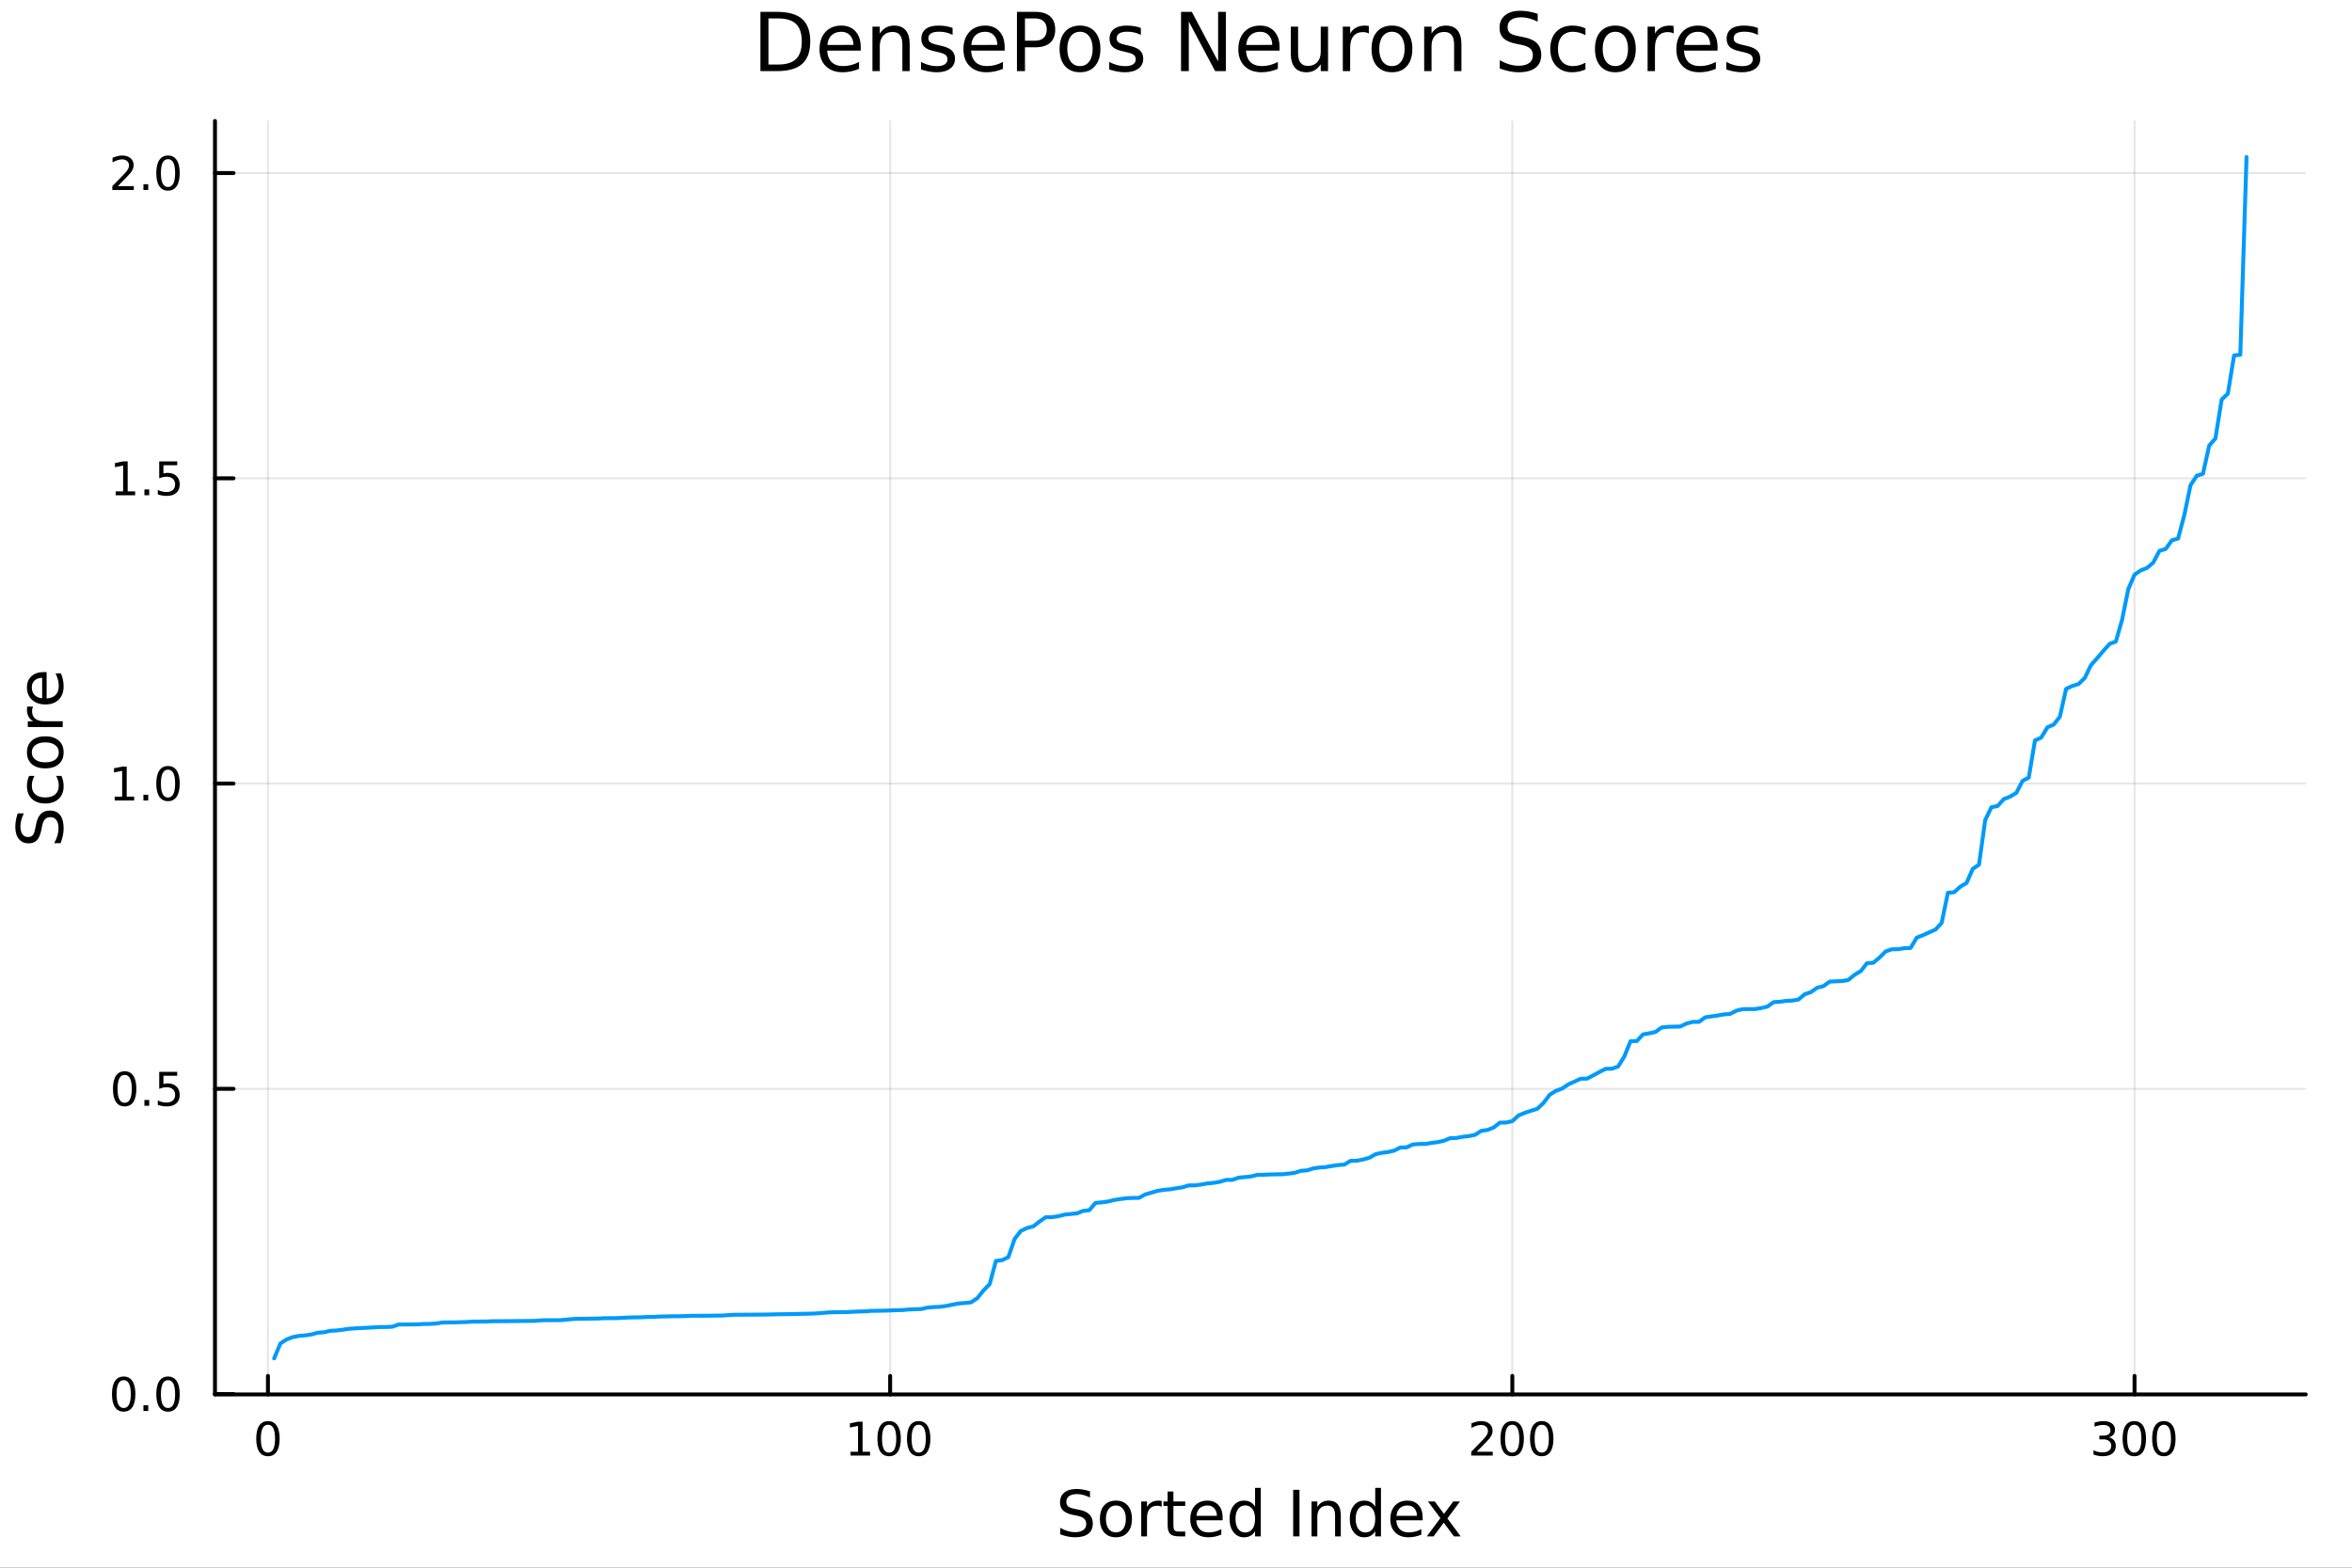 <svg xmlns="http://www.w3.org/2000/svg" xmlns:xlink="http://www.w3.org/1999/xlink" width="600" height="400" viewBox="0 0 2400 1600">
<rect x="0" y="0" width="2400" height="1600" fill="#333333" stroke="none"/>
<defs>
  <clipPath id="clip100">
    <rect x="0" y="0" width="2400" height="1600"></rect>
  </clipPath>
</defs>
<path clip-path="url(#clip100)" d="
M0 1600 L2400 1600 L2400 0 L0 0  Z
  " fill="#ffffff" fill-rule="evenodd" fill-opacity="1"></path>
<defs>
  <clipPath id="clip101">
    <rect x="480" y="0" width="1681" height="1600"></rect>
  </clipPath>
</defs>
<path clip-path="url(#clip100)" d="
M219.38 1423.18 L2352.76 1423.18 L2352.76 123.472 L219.38 123.472  Z
  " fill="#ffffff" fill-rule="evenodd" fill-opacity="1"></path>
<defs>
  <clipPath id="clip102">
    <rect x="219" y="123" width="2134" height="1301"></rect>
  </clipPath>
</defs>
<polyline clip-path="url(#clip102)" style="stroke:#000000; stroke-linecap:round; stroke-linejoin:round; stroke-width:2; stroke-opacity:0.1; fill:none" points="
  273.41,1423.18 273.41,123.472 
  "></polyline>
<polyline clip-path="url(#clip102)" style="stroke:#000000; stroke-linecap:round; stroke-linejoin:round; stroke-width:2; stroke-opacity:0.1; fill:none" points="
  908.305,1423.18 908.305,123.472 
  "></polyline>
<polyline clip-path="url(#clip102)" style="stroke:#000000; stroke-linecap:round; stroke-linejoin:round; stroke-width:2; stroke-opacity:0.1; fill:none" points="
  1543.2,1423.18 1543.2,123.472 
  "></polyline>
<polyline clip-path="url(#clip102)" style="stroke:#000000; stroke-linecap:round; stroke-linejoin:round; stroke-width:2; stroke-opacity:0.1; fill:none" points="
  2178.1,1423.18 2178.1,123.472 
  "></polyline>
<polyline clip-path="url(#clip100)" style="stroke:#000000; stroke-linecap:round; stroke-linejoin:round; stroke-width:4; stroke-opacity:1; fill:none" points="
  219.38,1423.18 2352.76,1423.18 
  "></polyline>
<polyline clip-path="url(#clip100)" style="stroke:#000000; stroke-linecap:round; stroke-linejoin:round; stroke-width:4; stroke-opacity:1; fill:none" points="
  273.41,1423.18 273.41,1404.28 
  "></polyline>
<polyline clip-path="url(#clip100)" style="stroke:#000000; stroke-linecap:round; stroke-linejoin:round; stroke-width:4; stroke-opacity:1; fill:none" points="
  908.305,1423.18 908.305,1404.28 
  "></polyline>
<polyline clip-path="url(#clip100)" style="stroke:#000000; stroke-linecap:round; stroke-linejoin:round; stroke-width:4; stroke-opacity:1; fill:none" points="
  1543.2,1423.18 1543.2,1404.28 
  "></polyline>
<polyline clip-path="url(#clip100)" style="stroke:#000000; stroke-linecap:round; stroke-linejoin:round; stroke-width:4; stroke-opacity:1; fill:none" points="
  2178.1,1423.18 2178.1,1404.28 
  "></polyline>
<path clip-path="url(#clip100)" d="M273.41 1454.1 Q269.799 1454.1 267.97 1457.66 Q266.164 1461.2 266.164 1468.33 Q266.164 1475.44 267.97 1479.01 Q269.799 1482.55 273.41 1482.55 Q277.044 1482.55 278.85 1479.01 Q280.678 1475.44 280.678 1468.33 Q280.678 1461.2 278.85 1457.66 Q277.044 1454.1 273.41 1454.1 M273.41 1450.39 Q279.22 1450.39 282.275 1455 Q285.354 1459.58 285.354 1468.33 Q285.354 1477.06 282.275 1481.67 Q279.22 1486.25 273.41 1486.25 Q267.6 1486.25 264.521 1481.67 Q261.465 1477.06 261.465 1468.33 Q261.465 1459.58 264.521 1455 Q267.6 1450.39 273.41 1450.39 Z" fill="#000000" fill-rule="evenodd" fill-opacity="1"></path><path clip-path="url(#clip100)" d="M867.912 1481.64 L875.551 1481.64 L875.551 1455.28 L867.241 1456.95 L867.241 1452.69 L875.504 1451.02 L880.18 1451.02 L880.18 1481.64 L887.819 1481.64 L887.819 1485.58 L867.912 1485.58 L867.912 1481.64 Z" fill="#000000" fill-rule="evenodd" fill-opacity="1"></path><path clip-path="url(#clip100)" d="M907.264 1454.1 Q903.652 1454.1 901.824 1457.66 Q900.018 1461.2 900.018 1468.33 Q900.018 1475.44 901.824 1479.01 Q903.652 1482.55 907.264 1482.55 Q910.898 1482.55 912.703 1479.01 Q914.532 1475.44 914.532 1468.33 Q914.532 1461.2 912.703 1457.66 Q910.898 1454.1 907.264 1454.1 M907.264 1450.39 Q913.074 1450.39 916.129 1455 Q919.208 1459.58 919.208 1468.33 Q919.208 1477.06 916.129 1481.67 Q913.074 1486.25 907.264 1486.25 Q901.453 1486.25 898.375 1481.67 Q895.319 1477.06 895.319 1468.33 Q895.319 1459.58 898.375 1455 Q901.453 1450.39 907.264 1450.39 Z" fill="#000000" fill-rule="evenodd" fill-opacity="1"></path><path clip-path="url(#clip100)" d="M937.425 1454.1 Q933.814 1454.1 931.986 1457.66 Q930.18 1461.2 930.18 1468.33 Q930.18 1475.44 931.986 1479.01 Q933.814 1482.55 937.425 1482.55 Q941.06 1482.55 942.865 1479.01 Q944.694 1475.44 944.694 1468.33 Q944.694 1461.2 942.865 1457.66 Q941.06 1454.1 937.425 1454.1 M937.425 1450.39 Q943.236 1450.39 946.291 1455 Q949.37 1459.58 949.37 1468.33 Q949.37 1477.06 946.291 1481.67 Q943.236 1486.25 937.425 1486.25 Q931.615 1486.25 928.537 1481.67 Q925.481 1477.06 925.481 1468.33 Q925.481 1459.58 928.537 1455 Q931.615 1450.39 937.425 1450.39 Z" fill="#000000" fill-rule="evenodd" fill-opacity="1"></path><path clip-path="url(#clip100)" d="M1506.89 1481.64 L1523.21 1481.64 L1523.21 1485.58 L1501.27 1485.58 L1501.27 1481.64 Q1503.93 1478.89 1508.51 1474.26 Q1513.12 1469.61 1514.3 1468.27 Q1516.55 1465.74 1517.43 1464.01 Q1518.33 1462.25 1518.33 1460.56 Q1518.33 1457.8 1516.38 1456.07 Q1514.46 1454.33 1511.36 1454.33 Q1509.16 1454.33 1506.71 1455.09 Q1504.28 1455.86 1501.5 1457.41 L1501.5 1452.69 Q1504.32 1451.55 1506.78 1450.97 Q1509.23 1450.39 1511.27 1450.39 Q1516.64 1450.39 1519.83 1453.08 Q1523.03 1455.77 1523.03 1460.26 Q1523.03 1462.39 1522.22 1464.31 Q1521.43 1466.2 1519.32 1468.8 Q1518.74 1469.47 1515.64 1472.69 Q1512.54 1475.88 1506.89 1481.64 Z" fill="#000000" fill-rule="evenodd" fill-opacity="1"></path><path clip-path="url(#clip100)" d="M1543.03 1454.1 Q1539.42 1454.1 1537.59 1457.66 Q1535.78 1461.2 1535.78 1468.33 Q1535.78 1475.44 1537.59 1479.01 Q1539.42 1482.55 1543.03 1482.55 Q1546.66 1482.55 1548.47 1479.01 Q1550.3 1475.44 1550.3 1468.33 Q1550.3 1461.2 1548.47 1457.66 Q1546.66 1454.1 1543.03 1454.1 M1543.03 1450.39 Q1548.84 1450.39 1551.89 1455 Q1554.97 1459.58 1554.97 1468.33 Q1554.97 1477.06 1551.89 1481.67 Q1548.84 1486.25 1543.03 1486.25 Q1537.22 1486.25 1534.14 1481.67 Q1531.08 1477.06 1531.08 1468.33 Q1531.08 1459.58 1534.14 1455 Q1537.22 1450.39 1543.03 1450.39 Z" fill="#000000" fill-rule="evenodd" fill-opacity="1"></path><path clip-path="url(#clip100)" d="M1573.19 1454.1 Q1569.58 1454.1 1567.75 1457.66 Q1565.94 1461.2 1565.94 1468.33 Q1565.94 1475.44 1567.75 1479.01 Q1569.58 1482.55 1573.19 1482.55 Q1576.82 1482.55 1578.63 1479.01 Q1580.46 1475.44 1580.46 1468.33 Q1580.46 1461.2 1578.63 1457.66 Q1576.82 1454.1 1573.19 1454.1 M1573.19 1450.39 Q1579 1450.39 1582.05 1455 Q1585.13 1459.58 1585.13 1468.33 Q1585.13 1477.06 1582.05 1481.67 Q1579 1486.25 1573.19 1486.25 Q1567.38 1486.25 1564.3 1481.67 Q1561.24 1477.06 1561.24 1468.33 Q1561.24 1459.58 1564.3 1455 Q1567.38 1450.39 1573.19 1450.39 Z" fill="#000000" fill-rule="evenodd" fill-opacity="1"></path><path clip-path="url(#clip100)" d="M2151.86 1466.95 Q2155.21 1467.66 2157.09 1469.93 Q2158.99 1472.2 2158.99 1475.53 Q2158.99 1480.65 2155.47 1483.45 Q2151.95 1486.25 2145.47 1486.25 Q2143.29 1486.25 2140.98 1485.81 Q2138.69 1485.39 2136.23 1484.54 L2136.23 1480.02 Q2138.18 1481.16 2140.49 1481.74 Q2142.81 1482.32 2145.33 1482.32 Q2149.73 1482.32 2152.02 1480.58 Q2154.33 1478.84 2154.33 1475.53 Q2154.33 1472.48 2152.18 1470.77 Q2150.05 1469.03 2146.23 1469.03 L2142.21 1469.03 L2142.21 1465.19 L2146.42 1465.19 Q2149.87 1465.19 2151.7 1463.82 Q2153.52 1462.43 2153.52 1459.84 Q2153.52 1457.18 2151.63 1455.77 Q2149.75 1454.33 2146.23 1454.33 Q2144.31 1454.33 2142.11 1454.75 Q2139.91 1455.16 2137.27 1456.04 L2137.27 1451.88 Q2139.94 1451.14 2142.25 1450.77 Q2144.59 1450.39 2146.65 1450.39 Q2151.97 1450.39 2155.08 1452.83 Q2158.18 1455.23 2158.18 1459.35 Q2158.18 1462.22 2156.53 1464.21 Q2154.89 1466.18 2151.86 1466.95 Z" fill="#000000" fill-rule="evenodd" fill-opacity="1"></path><path clip-path="url(#clip100)" d="M2177.85 1454.1 Q2174.24 1454.1 2172.41 1457.66 Q2170.61 1461.2 2170.61 1468.33 Q2170.61 1475.44 2172.41 1479.01 Q2174.24 1482.55 2177.85 1482.55 Q2181.49 1482.55 2183.29 1479.01 Q2185.12 1475.44 2185.12 1468.33 Q2185.12 1461.2 2183.29 1457.66 Q2181.49 1454.1 2177.85 1454.1 M2177.85 1450.39 Q2183.66 1450.39 2186.72 1455 Q2189.8 1459.58 2189.8 1468.33 Q2189.8 1477.06 2186.72 1481.67 Q2183.66 1486.25 2177.85 1486.25 Q2172.04 1486.25 2168.96 1481.67 Q2165.91 1477.06 2165.91 1468.33 Q2165.91 1459.58 2168.96 1455 Q2172.04 1450.39 2177.85 1450.39 Z" fill="#000000" fill-rule="evenodd" fill-opacity="1"></path><path clip-path="url(#clip100)" d="M2208.01 1454.1 Q2204.4 1454.1 2202.58 1457.66 Q2200.77 1461.2 2200.77 1468.33 Q2200.77 1475.44 2202.58 1479.01 Q2204.4 1482.55 2208.01 1482.55 Q2211.65 1482.55 2213.45 1479.01 Q2215.28 1475.44 2215.28 1468.33 Q2215.28 1461.2 2213.45 1457.66 Q2211.65 1454.1 2208.01 1454.1 M2208.01 1450.39 Q2213.83 1450.39 2216.88 1455 Q2219.96 1459.58 2219.96 1468.33 Q2219.96 1477.06 2216.88 1481.67 Q2213.83 1486.25 2208.01 1486.25 Q2202.2 1486.25 2199.13 1481.67 Q2196.07 1477.06 2196.07 1468.33 Q2196.07 1459.58 2199.13 1455 Q2202.2 1450.39 2208.01 1450.39 Z" fill="#000000" fill-rule="evenodd" fill-opacity="1"></path><path clip-path="url(#clip100)" d="M1112.24 1522.08 L1112.24 1528.35 Q1108.58 1526.6 1105.33 1525.74 Q1102.08 1524.88 1099.06 1524.88 Q1093.81 1524.88 1090.94 1526.92 Q1088.11 1528.96 1088.11 1532.71 Q1088.11 1535.87 1089.99 1537.49 Q1091.9 1539.08 1097.18 1540.07 L1101.06 1540.86 Q1108.26 1542.23 1111.66 1545.7 Q1115.1 1549.14 1115.1 1554.93 Q1115.1 1561.84 1110.45 1565.4 Q1105.84 1568.97 1096.9 1568.97 Q1093.52 1568.97 1089.7 1568.2 Q1085.91 1567.44 1081.84 1565.94 L1081.84 1559.32 Q1085.76 1561.52 1089.51 1562.63 Q1093.27 1563.75 1096.9 1563.75 Q1102.4 1563.75 1105.39 1561.58 Q1108.39 1559.42 1108.39 1555.41 Q1108.39 1551.91 1106.22 1549.93 Q1104.09 1547.96 1099.19 1546.97 L1095.27 1546.21 Q1088.08 1544.78 1084.86 1541.72 Q1081.65 1538.67 1081.65 1533.22 Q1081.65 1526.92 1086.07 1523.29 Q1090.53 1519.66 1098.33 1519.66 Q1101.67 1519.66 1105.14 1520.27 Q1108.61 1520.87 1112.24 1522.08 Z" fill="#000000" fill-rule="evenodd" fill-opacity="1"></path><path clip-path="url(#clip100)" d="M1138.69 1536.5 Q1133.98 1536.5 1131.24 1540.19 Q1128.5 1543.85 1128.5 1550.25 Q1128.5 1556.65 1131.21 1560.34 Q1133.94 1564 1138.69 1564 Q1143.36 1564 1146.1 1560.31 Q1148.84 1556.62 1148.84 1550.25 Q1148.84 1543.92 1146.1 1540.23 Q1143.36 1536.5 1138.69 1536.5 M1138.69 1531.54 Q1146.32 1531.54 1150.69 1536.5 Q1155.05 1541.47 1155.05 1550.25 Q1155.05 1559 1150.69 1564 Q1146.32 1568.97 1138.69 1568.97 Q1131.02 1568.97 1126.65 1564 Q1122.33 1559 1122.33 1550.25 Q1122.33 1541.47 1126.65 1536.5 Q1131.02 1531.54 1138.69 1531.54 Z" fill="#000000" fill-rule="evenodd" fill-opacity="1"></path><path clip-path="url(#clip100)" d="M1185.41 1537.87 Q1184.42 1537.3 1183.25 1537.04 Q1182.1 1536.76 1180.7 1536.76 Q1175.73 1536.76 1173.06 1540 Q1170.42 1543.22 1170.42 1549.27 L1170.42 1568.04 L1164.53 1568.04 L1164.53 1532.4 L1170.42 1532.4 L1170.42 1537.93 Q1172.27 1534.69 1175.23 1533.13 Q1178.19 1531.54 1182.42 1531.54 Q1183.02 1531.54 1183.76 1531.63 Q1184.49 1531.7 1185.38 1531.85 L1185.41 1537.87 Z" fill="#000000" fill-rule="evenodd" fill-opacity="1"></path><path clip-path="url(#clip100)" d="M1197.35 1522.27 L1197.35 1532.4 L1209.41 1532.4 L1209.41 1536.95 L1197.35 1536.95 L1197.35 1556.3 Q1197.35 1560.66 1198.52 1561.9 Q1199.73 1563.14 1203.39 1563.14 L1209.41 1563.14 L1209.41 1568.04 L1203.39 1568.04 Q1196.61 1568.04 1194.04 1565.53 Q1191.46 1562.98 1191.46 1556.3 L1191.46 1536.95 L1187.16 1536.95 L1187.16 1532.4 L1191.46 1532.4 L1191.46 1522.27 L1197.35 1522.27 Z" fill="#000000" fill-rule="evenodd" fill-opacity="1"></path><path clip-path="url(#clip100)" d="M1247.6 1548.76 L1247.6 1551.62 L1220.68 1551.62 Q1221.06 1557.67 1224.3 1560.85 Q1227.58 1564 1233.41 1564 Q1236.78 1564 1239.93 1563.17 Q1243.12 1562.35 1246.23 1560.69 L1246.23 1566.23 Q1243.08 1567.57 1239.77 1568.27 Q1236.46 1568.97 1233.06 1568.97 Q1224.53 1568.97 1219.53 1564 Q1214.57 1559.04 1214.57 1550.57 Q1214.57 1541.82 1219.28 1536.69 Q1224.02 1531.54 1232.04 1531.54 Q1239.23 1531.54 1243.4 1536.18 Q1247.6 1540.8 1247.6 1548.76 M1241.75 1547.04 Q1241.68 1542.23 1239.04 1539.37 Q1236.43 1536.5 1232.1 1536.5 Q1227.2 1536.5 1224.24 1539.27 Q1221.31 1542.04 1220.87 1547.07 L1241.75 1547.04 Z" fill="#000000" fill-rule="evenodd" fill-opacity="1"></path><path clip-path="url(#clip100)" d="M1280.67 1537.81 L1280.67 1518.52 L1286.53 1518.52 L1286.53 1568.04 L1280.67 1568.04 L1280.67 1562.7 Q1278.83 1565.88 1275.99 1567.44 Q1273.19 1568.97 1269.25 1568.97 Q1262.79 1568.97 1258.71 1563.81 Q1254.67 1558.65 1254.67 1550.25 Q1254.67 1541.85 1258.71 1536.69 Q1262.79 1531.54 1269.25 1531.54 Q1273.19 1531.54 1275.99 1533.1 Q1278.83 1534.62 1280.67 1537.81 M1260.72 1550.25 Q1260.72 1556.71 1263.36 1560.4 Q1266.03 1564.07 1270.68 1564.07 Q1275.33 1564.07 1278 1560.4 Q1280.67 1556.71 1280.67 1550.25 Q1280.67 1543.79 1278 1540.13 Q1275.33 1536.44 1270.68 1536.44 Q1266.03 1536.44 1263.36 1540.13 Q1260.72 1543.79 1260.72 1550.25 Z" fill="#000000" fill-rule="evenodd" fill-opacity="1"></path><path clip-path="url(#clip100)" d="M1319.57 1520.52 L1326 1520.52 L1326 1568.04 L1319.57 1568.04 L1319.57 1520.52 Z" fill="#000000" fill-rule="evenodd" fill-opacity="1"></path><path clip-path="url(#clip100)" d="M1368.17 1546.53 L1368.17 1568.04 L1362.31 1568.04 L1362.31 1546.72 Q1362.31 1541.66 1360.34 1539.14 Q1358.37 1536.63 1354.42 1536.63 Q1349.68 1536.63 1346.94 1539.65 Q1344.2 1542.68 1344.2 1547.9 L1344.2 1568.04 L1338.31 1568.04 L1338.31 1532.4 L1344.2 1532.4 L1344.2 1537.93 Q1346.3 1534.72 1349.14 1533.13 Q1352 1531.54 1355.72 1531.54 Q1361.87 1531.54 1365.02 1535.36 Q1368.17 1539.14 1368.17 1546.53 Z" fill="#000000" fill-rule="evenodd" fill-opacity="1"></path><path clip-path="url(#clip100)" d="M1403.31 1537.81 L1403.31 1518.52 L1409.16 1518.52 L1409.16 1568.04 L1403.31 1568.04 L1403.31 1562.7 Q1401.46 1565.88 1398.63 1567.44 Q1395.83 1568.97 1391.88 1568.97 Q1385.42 1568.97 1381.35 1563.81 Q1377.3 1558.65 1377.3 1550.25 Q1377.3 1541.85 1381.35 1536.69 Q1385.42 1531.54 1391.88 1531.54 Q1395.83 1531.54 1398.63 1533.1 Q1401.46 1534.62 1403.31 1537.81 M1383.35 1550.25 Q1383.35 1556.71 1385.99 1560.4 Q1388.67 1564.07 1393.31 1564.07 Q1397.96 1564.07 1400.63 1560.4 Q1403.31 1556.71 1403.31 1550.25 Q1403.31 1543.79 1400.63 1540.13 Q1397.96 1536.44 1393.31 1536.44 Q1388.67 1536.44 1385.99 1540.13 Q1383.35 1543.79 1383.35 1550.25 Z" fill="#000000" fill-rule="evenodd" fill-opacity="1"></path><path clip-path="url(#clip100)" d="M1451.72 1548.76 L1451.72 1551.62 L1424.79 1551.62 Q1425.17 1557.67 1428.42 1560.85 Q1431.7 1564 1437.52 1564 Q1440.9 1564 1444.05 1563.17 Q1447.23 1562.35 1450.35 1560.69 L1450.35 1566.23 Q1447.2 1567.57 1443.89 1568.27 Q1440.58 1568.97 1437.17 1568.97 Q1428.64 1568.97 1423.65 1564 Q1418.68 1559.04 1418.68 1550.57 Q1418.68 1541.82 1423.39 1536.69 Q1428.13 1531.54 1436.16 1531.54 Q1443.35 1531.54 1447.52 1536.18 Q1451.72 1540.8 1451.72 1548.76 M1445.86 1547.04 Q1445.8 1542.23 1443.16 1539.37 Q1440.55 1536.5 1436.22 1536.5 Q1431.32 1536.5 1428.36 1539.27 Q1425.43 1542.04 1424.98 1547.07 L1445.86 1547.04 Z" fill="#000000" fill-rule="evenodd" fill-opacity="1"></path><path clip-path="url(#clip100)" d="M1489.82 1532.4 L1476.93 1549.74 L1490.49 1568.04 L1483.58 1568.04 L1473.2 1554.04 L1462.83 1568.04 L1455.92 1568.04 L1469.77 1549.39 L1457.1 1532.4 L1464.01 1532.4 L1473.46 1545.1 L1482.91 1532.4 L1489.82 1532.4 Z" fill="#000000" fill-rule="evenodd" fill-opacity="1"></path><polyline clip-path="url(#clip102)" style="stroke:#000000; stroke-linecap:round; stroke-linejoin:round; stroke-width:2; stroke-opacity:0.1; fill:none" points="
  219.38,1422.8 2352.76,1422.8 
  "></polyline>
<polyline clip-path="url(#clip102)" style="stroke:#000000; stroke-linecap:round; stroke-linejoin:round; stroke-width:2; stroke-opacity:0.1; fill:none" points="
  219.38,1111.26 2352.76,1111.26 
  "></polyline>
<polyline clip-path="url(#clip102)" style="stroke:#000000; stroke-linecap:round; stroke-linejoin:round; stroke-width:2; stroke-opacity:0.1; fill:none" points="
  219.38,799.711 2352.76,799.711 
  "></polyline>
<polyline clip-path="url(#clip102)" style="stroke:#000000; stroke-linecap:round; stroke-linejoin:round; stroke-width:2; stroke-opacity:0.1; fill:none" points="
  219.38,488.164 2352.76,488.164 
  "></polyline>
<polyline clip-path="url(#clip102)" style="stroke:#000000; stroke-linecap:round; stroke-linejoin:round; stroke-width:2; stroke-opacity:0.1; fill:none" points="
  219.38,176.617 2352.76,176.617 
  "></polyline>
<polyline clip-path="url(#clip100)" style="stroke:#000000; stroke-linecap:round; stroke-linejoin:round; stroke-width:4; stroke-opacity:1; fill:none" points="
  219.38,1423.18 219.38,123.472 
  "></polyline>
<polyline clip-path="url(#clip100)" style="stroke:#000000; stroke-linecap:round; stroke-linejoin:round; stroke-width:4; stroke-opacity:1; fill:none" points="
  219.38,1422.8 238.278,1422.8 
  "></polyline>
<polyline clip-path="url(#clip100)" style="stroke:#000000; stroke-linecap:round; stroke-linejoin:round; stroke-width:4; stroke-opacity:1; fill:none" points="
  219.38,1111.26 238.278,1111.26 
  "></polyline>
<polyline clip-path="url(#clip100)" style="stroke:#000000; stroke-linecap:round; stroke-linejoin:round; stroke-width:4; stroke-opacity:1; fill:none" points="
  219.38,799.711 238.278,799.711 
  "></polyline>
<polyline clip-path="url(#clip100)" style="stroke:#000000; stroke-linecap:round; stroke-linejoin:round; stroke-width:4; stroke-opacity:1; fill:none" points="
  219.38,488.164 238.278,488.164 
  "></polyline>
<polyline clip-path="url(#clip100)" style="stroke:#000000; stroke-linecap:round; stroke-linejoin:round; stroke-width:4; stroke-opacity:1; fill:none" points="
  219.38,176.617 238.278,176.617 
  "></polyline>
<path clip-path="url(#clip100)" d="M126.205 1408.6 Q122.593 1408.6 120.765 1412.17 Q118.959 1415.71 118.959 1422.84 Q118.959 1429.95 120.765 1433.51 Q122.593 1437.05 126.205 1437.05 Q129.839 1437.05 131.644 1433.51 Q133.473 1429.95 133.473 1422.84 Q133.473 1415.71 131.644 1412.17 Q129.839 1408.6 126.205 1408.6 M126.205 1404.9 Q132.015 1404.9 135.07 1409.51 Q138.149 1414.09 138.149 1422.84 Q138.149 1431.57 135.07 1436.17 Q132.015 1440.76 126.205 1440.76 Q120.394 1440.76 117.316 1436.17 Q114.26 1431.57 114.26 1422.84 Q114.26 1414.09 117.316 1409.51 Q120.394 1404.9 126.205 1404.9 Z" fill="#000000" fill-rule="evenodd" fill-opacity="1"></path><path clip-path="url(#clip100)" d="M146.366 1434.2 L151.251 1434.2 L151.251 1440.08 L146.366 1440.08 L146.366 1434.2 Z" fill="#000000" fill-rule="evenodd" fill-opacity="1"></path><path clip-path="url(#clip100)" d="M171.436 1408.6 Q167.825 1408.6 165.996 1412.17 Q164.19 1415.71 164.19 1422.84 Q164.19 1429.95 165.996 1433.51 Q167.825 1437.05 171.436 1437.05 Q175.07 1437.05 176.876 1433.51 Q178.704 1429.95 178.704 1422.84 Q178.704 1415.71 176.876 1412.17 Q175.07 1408.6 171.436 1408.6 M171.436 1404.9 Q177.246 1404.9 180.301 1409.51 Q183.38 1414.09 183.38 1422.84 Q183.38 1431.57 180.301 1436.17 Q177.246 1440.76 171.436 1440.76 Q165.626 1440.76 162.547 1436.17 Q159.491 1431.57 159.491 1422.84 Q159.491 1414.09 162.547 1409.51 Q165.626 1404.9 171.436 1404.9 Z" fill="#000000" fill-rule="evenodd" fill-opacity="1"></path><path clip-path="url(#clip100)" d="M127.2 1097.06 Q123.589 1097.06 121.76 1100.62 Q119.955 1104.16 119.955 1111.29 Q119.955 1118.4 121.76 1121.96 Q123.589 1125.51 127.2 1125.51 Q130.834 1125.51 132.64 1121.96 Q134.468 1118.4 134.468 1111.29 Q134.468 1104.16 132.64 1100.62 Q130.834 1097.06 127.2 1097.06 M127.2 1093.35 Q133.01 1093.35 136.066 1097.96 Q139.144 1102.54 139.144 1111.29 Q139.144 1120.02 136.066 1124.63 Q133.01 1129.21 127.2 1129.21 Q121.39 1129.21 118.311 1124.63 Q115.256 1120.02 115.256 1111.29 Q115.256 1102.54 118.311 1097.96 Q121.39 1093.35 127.2 1093.35 Z" fill="#000000" fill-rule="evenodd" fill-opacity="1"></path><path clip-path="url(#clip100)" d="M147.362 1122.66 L152.246 1122.66 L152.246 1128.54 L147.362 1128.54 L147.362 1122.66 Z" fill="#000000" fill-rule="evenodd" fill-opacity="1"></path><path clip-path="url(#clip100)" d="M162.477 1093.98 L180.834 1093.98 L180.834 1097.91 L166.76 1097.91 L166.76 1106.38 Q167.778 1106.04 168.797 1105.88 Q169.815 1105.69 170.834 1105.69 Q176.621 1105.69 180.001 1108.86 Q183.38 1112.03 183.38 1117.45 Q183.38 1123.03 179.908 1126.13 Q176.436 1129.21 170.116 1129.21 Q167.94 1129.21 165.672 1128.84 Q163.427 1128.47 161.019 1127.73 L161.019 1123.03 Q163.102 1124.16 165.325 1124.72 Q167.547 1125.27 170.024 1125.27 Q174.028 1125.27 176.366 1123.17 Q178.704 1121.06 178.704 1117.45 Q178.704 1113.84 176.366 1111.73 Q174.028 1109.63 170.024 1109.63 Q168.149 1109.63 166.274 1110.04 Q164.422 1110.46 162.477 1111.34 L162.477 1093.98 Z" fill="#000000" fill-rule="evenodd" fill-opacity="1"></path><path clip-path="url(#clip100)" d="M117.015 813.056 L124.654 813.056 L124.654 786.69 L116.343 788.357 L116.343 784.097 L124.607 782.431 L129.283 782.431 L129.283 813.056 L136.922 813.056 L136.922 816.991 L117.015 816.991 L117.015 813.056 Z" fill="#000000" fill-rule="evenodd" fill-opacity="1"></path><path clip-path="url(#clip100)" d="M146.366 811.111 L151.251 811.111 L151.251 816.991 L146.366 816.991 L146.366 811.111 Z" fill="#000000" fill-rule="evenodd" fill-opacity="1"></path><path clip-path="url(#clip100)" d="M171.436 785.509 Q167.825 785.509 165.996 789.074 Q164.19 792.616 164.19 799.745 Q164.19 806.852 165.996 810.417 Q167.825 813.958 171.436 813.958 Q175.07 813.958 176.876 810.417 Q178.704 806.852 178.704 799.745 Q178.704 792.616 176.876 789.074 Q175.07 785.509 171.436 785.509 M171.436 781.806 Q177.246 781.806 180.301 786.412 Q183.38 790.995 183.38 799.745 Q183.38 808.472 180.301 813.079 Q177.246 817.662 171.436 817.662 Q165.626 817.662 162.547 813.079 Q159.491 808.472 159.491 799.745 Q159.491 790.995 162.547 786.412 Q165.626 781.806 171.436 781.806 Z" fill="#000000" fill-rule="evenodd" fill-opacity="1"></path><path clip-path="url(#clip100)" d="M118.01 501.509 L125.649 501.509 L125.649 475.143 L117.339 476.81 L117.339 472.551 L125.603 470.884 L130.279 470.884 L130.279 501.509 L137.917 501.509 L137.917 505.444 L118.01 505.444 L118.01 501.509 Z" fill="#000000" fill-rule="evenodd" fill-opacity="1"></path><path clip-path="url(#clip100)" d="M147.362 499.564 L152.246 499.564 L152.246 505.444 L147.362 505.444 L147.362 499.564 Z" fill="#000000" fill-rule="evenodd" fill-opacity="1"></path><path clip-path="url(#clip100)" d="M162.477 470.884 L180.834 470.884 L180.834 474.819 L166.76 474.819 L166.76 483.291 Q167.778 482.944 168.797 482.782 Q169.815 482.597 170.834 482.597 Q176.621 482.597 180.001 485.768 Q183.38 488.939 183.38 494.356 Q183.38 499.935 179.908 503.037 Q176.436 506.115 170.116 506.115 Q167.94 506.115 165.672 505.745 Q163.427 505.375 161.019 504.634 L161.019 499.935 Q163.102 501.069 165.325 501.625 Q167.547 502.18 170.024 502.18 Q174.028 502.18 176.366 500.074 Q178.704 497.967 178.704 494.356 Q178.704 490.745 176.366 488.638 Q174.028 486.532 170.024 486.532 Q168.149 486.532 166.274 486.949 Q164.422 487.365 162.477 488.245 L162.477 470.884 Z" fill="#000000" fill-rule="evenodd" fill-opacity="1"></path><path clip-path="url(#clip100)" d="M120.232 189.962 L136.552 189.962 L136.552 193.897 L114.607 193.897 L114.607 189.962 Q117.269 187.207 121.853 182.578 Q126.459 177.925 127.64 176.582 Q129.885 174.059 130.765 172.323 Q131.667 170.564 131.667 168.874 Q131.667 166.12 129.723 164.383 Q127.802 162.647 124.7 162.647 Q122.501 162.647 120.047 163.411 Q117.617 164.175 114.839 165.726 L114.839 161.004 Q117.663 159.87 120.117 159.291 Q122.57 158.712 124.607 158.712 Q129.978 158.712 133.172 161.397 Q136.367 164.083 136.367 168.573 Q136.367 170.703 135.556 172.624 Q134.769 174.522 132.663 177.115 Q132.084 177.786 128.982 181.004 Q125.88 184.198 120.232 189.962 Z" fill="#000000" fill-rule="evenodd" fill-opacity="1"></path><path clip-path="url(#clip100)" d="M146.366 188.018 L151.251 188.018 L151.251 193.897 L146.366 193.897 L146.366 188.018 Z" fill="#000000" fill-rule="evenodd" fill-opacity="1"></path><path clip-path="url(#clip100)" d="M171.436 162.416 Q167.825 162.416 165.996 165.981 Q164.19 169.522 164.19 176.652 Q164.19 183.758 165.996 187.323 Q167.825 190.865 171.436 190.865 Q175.07 190.865 176.876 187.323 Q178.704 183.758 178.704 176.652 Q178.704 169.522 176.876 165.981 Q175.07 162.416 171.436 162.416 M171.436 158.712 Q177.246 158.712 180.301 163.319 Q183.38 167.902 183.38 176.652 Q183.38 185.379 180.301 189.985 Q177.246 194.568 171.436 194.568 Q165.626 194.568 162.547 189.985 Q159.491 185.379 159.491 176.652 Q159.491 167.902 162.547 163.319 Q165.626 158.712 171.436 158.712 Z" fill="#000000" fill-rule="evenodd" fill-opacity="1"></path><path clip-path="url(#clip100)" d="M18.044 830.14 L24.314 830.14 Q22.563 833.8 21.704 837.047 Q20.845 840.293 20.845 843.317 Q20.845 848.569 22.882 851.433 Q24.919 854.266 28.674 854.266 Q31.826 854.266 33.449 852.388 Q35.04 850.478 36.027 845.195 L36.823 841.312 Q38.191 834.118 41.66 830.713 Q45.098 827.275 50.891 827.275 Q57.798 827.275 61.362 831.922 Q64.927 836.537 64.927 845.481 Q64.927 848.855 64.163 852.675 Q63.399 856.462 61.904 860.536 L55.283 860.536 Q57.479 856.621 58.593 852.865 Q59.707 849.11 59.707 845.481 Q59.707 839.975 57.543 836.983 Q55.379 833.991 51.368 833.991 Q47.867 833.991 45.894 836.156 Q43.92 838.288 42.934 843.19 L42.17 847.105 Q40.737 854.298 37.682 857.512 Q34.626 860.727 29.184 860.727 Q22.882 860.727 19.253 856.303 Q15.625 851.847 15.625 844.049 Q15.625 840.707 16.23 837.238 Q16.834 833.768 18.044 830.14 Z" fill="#000000" fill-rule="evenodd" fill-opacity="1"></path><path clip-path="url(#clip100)" d="M29.725 791.85 L35.199 791.85 Q33.831 794.333 33.162 796.847 Q32.462 799.33 32.462 801.876 Q32.462 807.573 36.09 810.725 Q39.687 813.876 46.212 813.876 Q52.737 813.876 56.365 810.725 Q59.962 807.573 59.962 801.876 Q59.962 799.33 59.294 796.847 Q58.593 794.333 57.225 791.85 L62.636 791.85 Q63.781 794.301 64.354 796.943 Q64.927 799.553 64.927 802.513 Q64.927 810.565 59.866 815.308 Q54.806 820.05 46.212 820.05 Q37.491 820.05 32.494 815.276 Q27.497 810.47 27.497 802.131 Q27.497 799.425 28.07 796.847 Q28.611 794.269 29.725 791.85 Z" fill="#000000" fill-rule="evenodd" fill-opacity="1"></path><path clip-path="url(#clip100)" d="M32.462 767.851 Q32.462 772.562 36.154 775.299 Q39.815 778.037 46.212 778.037 Q52.609 778.037 56.302 775.331 Q59.962 772.594 59.962 767.851 Q59.962 763.173 56.27 760.435 Q52.578 757.698 46.212 757.698 Q39.878 757.698 36.186 760.435 Q32.462 763.173 32.462 767.851 M27.497 767.851 Q27.497 760.213 32.462 755.852 Q37.427 751.492 46.212 751.492 Q54.965 751.492 59.962 755.852 Q64.927 760.213 64.927 767.851 Q64.927 775.522 59.962 779.883 Q54.965 784.211 46.212 784.211 Q37.427 784.211 32.462 779.883 Q27.497 775.522 27.497 767.851 Z" fill="#000000" fill-rule="evenodd" fill-opacity="1"></path><path clip-path="url(#clip100)" d="M33.831 721.127 Q33.258 722.114 33.003 723.292 Q32.717 724.437 32.717 725.838 Q32.717 730.803 35.963 733.477 Q39.178 736.118 45.225 736.118 L64.004 736.118 L64.004 742.007 L28.356 742.007 L28.356 736.118 L33.894 736.118 Q30.648 734.272 29.088 731.312 Q27.497 728.352 27.497 724.119 Q27.497 723.514 27.592 722.782 Q27.656 722.05 27.815 721.159 L33.831 721.127 Z" fill="#000000" fill-rule="evenodd" fill-opacity="1"></path><path clip-path="url(#clip100)" d="M44.716 685.925 L47.581 685.925 L47.581 712.852 Q53.628 712.47 56.811 709.223 Q59.962 705.945 59.962 700.12 Q59.962 696.747 59.134 693.596 Q58.307 690.413 56.652 687.293 L62.19 687.293 Q63.527 690.444 64.227 693.755 Q64.927 697.065 64.927 700.47 Q64.927 709.001 59.962 713.998 Q54.997 718.963 46.53 718.963 Q37.777 718.963 32.653 714.252 Q27.497 709.51 27.497 701.489 Q27.497 694.296 32.144 690.126 Q36.759 685.925 44.716 685.925 M42.997 691.781 Q38.191 691.845 35.327 694.487 Q32.462 697.097 32.462 701.425 Q32.462 706.327 35.231 709.287 Q38 712.215 43.029 712.661 L42.997 691.781 Z" fill="#000000" fill-rule="evenodd" fill-opacity="1"></path><path clip-path="url(#clip100)" d="M784.12 18.82 L784.12 65.852 L794.005 65.852 Q806.522 65.852 812.315 60.18 Q818.148 54.509 818.148 42.275 Q818.148 30.122 812.315 24.492 Q806.522 18.82 794.005 18.82 L784.12 18.82 M775.938 12.096 L792.749 12.096 Q810.33 12.096 818.553 19.428 Q826.777 26.72 826.777 42.275 Q826.777 57.912 818.513 65.244 Q810.249 72.576 792.749 72.576 L775.938 72.576 L775.938 12.096 Z" fill="#000000" fill-rule="evenodd" fill-opacity="1"></path><path clip-path="url(#clip100)" d="M878.304 48.028 L878.304 51.673 L844.033 51.673 Q844.519 59.37 848.651 63.421 Q852.824 67.431 860.237 67.431 Q864.531 67.431 868.541 66.378 Q872.592 65.325 876.562 63.218 L876.562 70.267 Q872.552 71.968 868.339 72.86 Q864.126 73.751 859.791 73.751 Q848.935 73.751 842.575 67.431 Q836.256 61.112 836.256 50.337 Q836.256 39.197 842.251 32.675 Q848.287 26.112 858.495 26.112 Q867.65 26.112 872.957 32.026 Q878.304 37.9 878.304 48.028 M870.85 45.84 Q870.769 39.723 867.407 36.077 Q864.085 32.431 858.576 32.431 Q852.338 32.431 848.57 35.956 Q844.844 39.48 844.276 45.88 L870.85 45.84 Z" fill="#000000" fill-rule="evenodd" fill-opacity="1"></path><path clip-path="url(#clip100)" d="M928.252 45.192 L928.252 72.576 L920.798 72.576 L920.798 45.435 Q920.798 38.994 918.286 35.794 Q915.775 32.594 910.752 32.594 Q904.716 32.594 901.232 36.442 Q897.748 40.29 897.748 46.934 L897.748 72.576 L890.254 72.576 L890.254 27.206 L897.748 27.206 L897.748 34.254 Q900.422 30.163 904.027 28.138 Q907.673 26.112 912.413 26.112 Q920.231 26.112 924.241 30.973 Q928.252 35.794 928.252 45.192 Z" fill="#000000" fill-rule="evenodd" fill-opacity="1"></path><path clip-path="url(#clip100)" d="M972.042 28.543 L972.042 35.591 Q968.882 33.971 965.479 33.161 Q962.077 32.35 958.431 32.35 Q952.881 32.35 950.086 34.052 Q947.331 35.753 947.331 39.156 Q947.331 41.749 949.316 43.248 Q951.301 44.706 957.297 46.043 L959.849 46.61 Q967.788 48.311 971.11 51.43 Q974.472 54.509 974.472 60.059 Q974.472 66.378 969.449 70.064 Q964.467 73.751 955.717 73.751 Q952.071 73.751 948.101 73.022 Q944.172 72.333 939.797 70.915 L939.797 63.218 Q943.929 65.365 947.939 66.459 Q951.949 67.512 955.879 67.512 Q961.145 67.512 963.981 65.73 Q966.816 63.907 966.816 60.626 Q966.816 57.588 964.75 55.967 Q962.725 54.347 955.798 52.848 L953.205 52.24 Q946.278 50.782 943.199 47.785 Q940.121 44.746 940.121 39.48 Q940.121 33.08 944.658 29.596 Q949.195 26.112 957.54 26.112 Q961.672 26.112 965.317 26.72 Q968.963 27.327 972.042 28.543 Z" fill="#000000" fill-rule="evenodd" fill-opacity="1"></path><path clip-path="url(#clip100)" d="M1025.15 48.028 L1025.15 51.673 L990.879 51.673 Q991.365 59.37 995.497 63.421 Q999.669 67.431 1007.08 67.431 Q1011.38 67.431 1015.39 66.378 Q1019.44 65.325 1023.41 63.218 L1023.41 70.267 Q1019.4 71.968 1015.18 72.86 Q1010.97 73.751 1006.64 73.751 Q995.78 73.751 989.42 67.431 Q983.101 61.112 983.101 50.337 Q983.101 39.197 989.096 32.675 Q995.132 26.112 1005.34 26.112 Q1014.5 26.112 1019.8 32.026 Q1025.15 37.9 1025.15 48.028 M1017.7 45.84 Q1017.61 39.723 1014.25 36.077 Q1010.93 32.431 1005.42 32.431 Q999.183 32.431 995.416 35.956 Q991.689 39.48 991.122 45.88 L1017.7 45.84 Z" fill="#000000" fill-rule="evenodd" fill-opacity="1"></path><path clip-path="url(#clip100)" d="M1045.89 18.82 L1045.89 41.546 L1056.18 41.546 Q1061.89 41.546 1065.01 38.589 Q1068.13 35.632 1068.13 30.163 Q1068.13 24.735 1065.01 21.778 Q1061.89 18.82 1056.18 18.82 L1045.89 18.82 M1037.71 12.096 L1056.18 12.096 Q1066.35 12.096 1071.53 16.714 Q1076.76 21.292 1076.76 30.163 Q1076.76 39.115 1071.53 43.693 Q1066.35 48.271 1056.18 48.271 L1045.89 48.271 L1045.89 72.576 L1037.71 72.576 L1037.71 12.096 Z" fill="#000000" fill-rule="evenodd" fill-opacity="1"></path><path clip-path="url(#clip100)" d="M1102.04 32.431 Q1096.04 32.431 1092.56 37.131 Q1089.07 41.789 1089.07 49.931 Q1089.07 58.074 1092.52 62.773 Q1096 67.431 1102.04 67.431 Q1107.99 67.431 1111.47 62.732 Q1114.96 58.033 1114.96 49.931 Q1114.96 41.87 1111.47 37.171 Q1107.99 32.431 1102.04 32.431 M1102.04 26.112 Q1111.76 26.112 1117.31 32.431 Q1122.86 38.751 1122.86 49.931 Q1122.86 61.071 1117.31 67.431 Q1111.76 73.751 1102.04 73.751 Q1092.27 73.751 1086.72 67.431 Q1081.21 61.071 1081.21 49.931 Q1081.21 38.751 1086.72 32.431 Q1092.27 26.112 1102.04 26.112 Z" fill="#000000" fill-rule="evenodd" fill-opacity="1"></path><path clip-path="url(#clip100)" d="M1164.14 28.543 L1164.14 35.591 Q1160.98 33.971 1157.57 33.161 Q1154.17 32.35 1150.52 32.35 Q1144.98 32.35 1142.18 34.052 Q1139.43 35.753 1139.43 39.156 Q1139.43 41.749 1141.41 43.248 Q1143.4 44.706 1149.39 46.043 L1151.94 46.61 Q1159.88 48.311 1163.2 51.43 Q1166.57 54.509 1166.57 60.059 Q1166.57 66.378 1161.54 70.064 Q1156.56 73.751 1147.81 73.751 Q1144.16 73.751 1140.19 73.022 Q1136.27 72.333 1131.89 70.915 L1131.89 63.218 Q1136.02 65.365 1140.03 66.459 Q1144.04 67.512 1147.97 67.512 Q1153.24 67.512 1156.07 65.73 Q1158.91 63.907 1158.91 60.626 Q1158.91 57.588 1156.84 55.967 Q1154.82 54.347 1147.89 52.848 L1145.3 52.24 Q1138.37 50.782 1135.29 47.785 Q1132.21 44.746 1132.21 39.48 Q1132.21 33.08 1136.75 29.596 Q1141.29 26.112 1149.63 26.112 Q1153.77 26.112 1157.41 26.72 Q1161.06 27.327 1164.14 28.543 Z" fill="#000000" fill-rule="evenodd" fill-opacity="1"></path><path clip-path="url(#clip100)" d="M1205.13 12.096 L1216.15 12.096 L1242.97 62.692 L1242.97 12.096 L1250.91 12.096 L1250.91 72.576 L1239.89 72.576 L1213.07 21.98 L1213.07 72.576 L1205.13 72.576 L1205.13 12.096 Z" fill="#000000" fill-rule="evenodd" fill-opacity="1"></path><path clip-path="url(#clip100)" d="M1305.67 48.028 L1305.67 51.673 L1271.4 51.673 Q1271.89 59.37 1276.02 63.421 Q1280.19 67.431 1287.61 67.431 Q1291.9 67.431 1295.91 66.378 Q1299.96 65.325 1303.93 63.218 L1303.93 70.267 Q1299.92 71.968 1295.71 72.86 Q1291.5 73.751 1287.16 73.751 Q1276.31 73.751 1269.95 67.431 Q1263.63 61.112 1263.63 50.337 Q1263.63 39.197 1269.62 32.675 Q1275.66 26.112 1285.87 26.112 Q1295.02 26.112 1300.33 32.026 Q1305.67 37.9 1305.67 48.028 M1298.22 45.84 Q1298.14 39.723 1294.78 36.077 Q1291.46 32.431 1285.95 32.431 Q1279.71 32.431 1275.94 35.956 Q1272.21 39.48 1271.65 45.88 L1298.22 45.84 Z" fill="#000000" fill-rule="evenodd" fill-opacity="1"></path><path clip-path="url(#clip100)" d="M1317.14 54.671 L1317.14 27.206 L1324.59 27.206 L1324.59 54.387 Q1324.59 60.828 1327.1 64.069 Q1329.62 67.269 1334.64 67.269 Q1340.67 67.269 1344.16 63.421 Q1347.68 59.573 1347.68 52.929 L1347.68 27.206 L1355.14 27.206 L1355.14 72.576 L1347.68 72.576 L1347.68 65.608 Q1344.97 69.74 1341.36 71.766 Q1337.8 73.751 1333.06 73.751 Q1325.24 73.751 1321.19 68.89 Q1317.14 64.029 1317.14 54.671 M1335.89 26.112 L1335.89 26.112 Z" fill="#000000" fill-rule="evenodd" fill-opacity="1"></path><path clip-path="url(#clip100)" d="M1396.78 34.173 Q1395.52 33.444 1394.02 33.12 Q1392.57 32.756 1390.78 32.756 Q1384.46 32.756 1381.06 36.888 Q1377.7 40.979 1377.7 48.676 L1377.7 72.576 L1370.21 72.576 L1370.21 27.206 L1377.7 27.206 L1377.7 34.254 Q1380.05 30.122 1383.82 28.138 Q1387.58 26.112 1392.97 26.112 Q1393.74 26.112 1394.67 26.234 Q1395.6 26.315 1396.74 26.517 L1396.78 34.173 Z" fill="#000000" fill-rule="evenodd" fill-opacity="1"></path><path clip-path="url(#clip100)" d="M1420.36 32.431 Q1414.36 32.431 1410.88 37.131 Q1407.39 41.789 1407.39 49.931 Q1407.39 58.074 1410.84 62.773 Q1414.32 67.431 1420.36 67.431 Q1426.31 67.431 1429.79 62.732 Q1433.28 58.033 1433.28 49.931 Q1433.28 41.87 1429.79 37.171 Q1426.31 32.431 1420.36 32.431 M1420.36 26.112 Q1430.08 26.112 1435.63 32.431 Q1441.18 38.751 1441.18 49.931 Q1441.18 61.071 1435.63 67.431 Q1430.08 73.751 1420.36 73.751 Q1410.59 73.751 1405.04 67.431 Q1399.53 61.071 1399.53 49.931 Q1399.53 38.751 1405.04 32.431 Q1410.59 26.112 1420.36 26.112 Z" fill="#000000" fill-rule="evenodd" fill-opacity="1"></path><path clip-path="url(#clip100)" d="M1491.25 45.192 L1491.25 72.576 L1483.79 72.576 L1483.79 45.435 Q1483.79 38.994 1481.28 35.794 Q1478.77 32.594 1473.75 32.594 Q1467.71 32.594 1464.23 36.442 Q1460.74 40.29 1460.74 46.934 L1460.74 72.576 L1453.25 72.576 L1453.25 27.206 L1460.74 27.206 L1460.74 34.254 Q1463.42 30.163 1467.02 28.138 Q1470.67 26.112 1475.41 26.112 Q1483.23 26.112 1487.24 30.973 Q1491.25 35.794 1491.25 45.192 Z" fill="#000000" fill-rule="evenodd" fill-opacity="1"></path><path clip-path="url(#clip100)" d="M1569.06 14.081 L1569.06 22.061 Q1564.41 19.833 1560.27 18.739 Q1556.14 17.646 1552.29 17.646 Q1545.61 17.646 1541.96 20.238 Q1538.36 22.831 1538.36 27.611 Q1538.36 31.621 1540.75 33.687 Q1543.18 35.713 1549.9 36.969 L1554.85 37.981 Q1564 39.723 1568.34 44.139 Q1572.71 48.514 1572.71 55.886 Q1572.71 64.677 1566.8 69.214 Q1560.92 73.751 1549.54 73.751 Q1545.24 73.751 1540.38 72.778 Q1535.56 71.806 1530.38 69.902 L1530.38 61.477 Q1535.36 64.272 1540.14 65.689 Q1544.92 67.107 1549.54 67.107 Q1556.55 67.107 1560.35 64.353 Q1564.16 61.598 1564.16 56.494 Q1564.16 52.038 1561.41 49.526 Q1558.69 47.015 1552.46 45.759 L1547.47 44.787 Q1538.32 42.964 1534.23 39.075 Q1530.14 35.186 1530.14 28.259 Q1530.14 20.238 1535.77 15.62 Q1541.44 11.002 1551.36 11.002 Q1555.62 11.002 1560.03 11.772 Q1564.45 12.542 1569.06 14.081 Z" fill="#000000" fill-rule="evenodd" fill-opacity="1"></path><path clip-path="url(#clip100)" d="M1617.8 28.948 L1617.8 35.915 Q1614.64 34.173 1611.44 33.323 Q1608.28 32.431 1605.04 32.431 Q1597.79 32.431 1593.77 37.05 Q1589.76 41.627 1589.76 49.931 Q1589.76 58.236 1593.77 62.854 Q1597.79 67.431 1605.04 67.431 Q1608.28 67.431 1611.44 66.581 Q1614.64 65.689 1617.8 63.948 L1617.8 70.834 Q1614.68 72.292 1611.32 73.022 Q1607.99 73.751 1604.23 73.751 Q1593.98 73.751 1587.94 67.31 Q1581.91 60.869 1581.91 49.931 Q1581.91 38.832 1587.98 32.472 Q1594.1 26.112 1604.71 26.112 Q1608.16 26.112 1611.44 26.841 Q1614.72 27.53 1617.8 28.948 Z" fill="#000000" fill-rule="evenodd" fill-opacity="1"></path><path clip-path="url(#clip100)" d="M1648.34 32.431 Q1642.35 32.431 1638.86 37.131 Q1635.38 41.789 1635.38 49.931 Q1635.38 58.074 1638.82 62.773 Q1642.3 67.431 1648.34 67.431 Q1654.3 67.431 1657.78 62.732 Q1661.26 58.033 1661.26 49.931 Q1661.26 41.87 1657.78 37.171 Q1654.3 32.431 1648.34 32.431 M1648.34 26.112 Q1658.06 26.112 1663.61 32.431 Q1669.16 38.751 1669.16 49.931 Q1669.16 61.071 1663.61 67.431 Q1658.06 73.751 1648.34 73.751 Q1638.58 73.751 1633.03 67.431 Q1627.52 61.071 1627.52 49.931 Q1627.52 38.751 1633.03 32.431 Q1638.58 26.112 1648.34 26.112 Z" fill="#000000" fill-rule="evenodd" fill-opacity="1"></path><path clip-path="url(#clip100)" d="M1707.81 34.173 Q1706.55 33.444 1705.05 33.12 Q1703.59 32.756 1701.81 32.756 Q1695.49 32.756 1692.09 36.888 Q1688.73 40.979 1688.73 48.676 L1688.73 72.576 L1681.23 72.576 L1681.23 27.206 L1688.73 27.206 L1688.73 34.254 Q1691.08 30.122 1694.84 28.138 Q1698.61 26.112 1704 26.112 Q1704.77 26.112 1705.7 26.234 Q1706.63 26.315 1707.77 26.517 L1707.81 34.173 Z" fill="#000000" fill-rule="evenodd" fill-opacity="1"></path><path clip-path="url(#clip100)" d="M1752.61 48.028 L1752.61 51.673 L1718.34 51.673 Q1718.83 59.37 1722.96 63.421 Q1727.13 67.431 1734.54 67.431 Q1738.84 67.431 1742.85 66.378 Q1746.9 65.325 1750.87 63.218 L1750.87 70.267 Q1746.86 71.968 1742.65 72.86 Q1738.43 73.751 1734.1 73.751 Q1723.24 73.751 1716.88 67.431 Q1710.56 61.112 1710.56 50.337 Q1710.56 39.197 1716.56 32.675 Q1722.59 26.112 1732.8 26.112 Q1741.96 26.112 1747.26 32.026 Q1752.61 37.9 1752.61 48.028 M1745.16 45.84 Q1745.08 39.723 1741.71 36.077 Q1738.39 32.431 1732.88 32.431 Q1726.64 32.431 1722.88 35.956 Q1719.15 39.48 1718.58 45.88 L1745.16 45.84 Z" fill="#000000" fill-rule="evenodd" fill-opacity="1"></path><path clip-path="url(#clip100)" d="M1793.77 28.543 L1793.77 35.591 Q1790.61 33.971 1787.21 33.161 Q1783.8 32.35 1780.16 32.35 Q1774.61 32.35 1771.81 34.052 Q1769.06 35.753 1769.06 39.156 Q1769.06 41.749 1771.04 43.248 Q1773.03 44.706 1779.02 46.043 L1781.57 46.61 Q1789.51 48.311 1792.84 51.43 Q1796.2 54.509 1796.2 60.059 Q1796.2 66.378 1791.18 70.064 Q1786.19 73.751 1777.44 73.751 Q1773.8 73.751 1769.83 73.022 Q1765.9 72.333 1761.52 70.915 L1761.52 63.218 Q1765.65 65.365 1769.66 66.459 Q1773.68 67.512 1777.6 67.512 Q1782.87 67.512 1785.71 65.73 Q1788.54 63.907 1788.54 60.626 Q1788.54 57.588 1786.48 55.967 Q1784.45 54.347 1777.52 52.848 L1774.93 52.24 Q1768 50.782 1764.93 47.785 Q1761.85 44.746 1761.85 39.48 Q1761.85 33.08 1766.38 29.596 Q1770.92 26.112 1779.27 26.112 Q1783.4 26.112 1787.04 26.72 Q1790.69 27.327 1793.77 28.543 Z" fill="#000000" fill-rule="evenodd" fill-opacity="1"></path><polyline clip-path="url(#clip102)" style="stroke:#009af9; stroke-linecap:round; stroke-linejoin:round; stroke-width:4; stroke-opacity:1; fill:none" points="
  279.759,1386.4 286.108,1371.18 292.457,1367.06 298.806,1364.64 305.155,1363.43 311.503,1362.9 317.852,1361.95 324.201,1360.21 330.55,1359.72 336.899,1358.26 
  343.248,1357.92 349.597,1357.15 355.946,1356.19 362.295,1355.76 368.644,1355.4 374.993,1355.1 381.342,1354.74 387.691,1354.37 394.04,1354.36 400.389,1354.06 
  406.738,1351.8 413.087,1351.79 419.436,1351.73 425.785,1351.67 432.134,1351.28 438.483,1351.19 444.832,1350.85 451.18,1349.77 457.529,1349.66 463.878,1349.63 
  470.227,1349.43 476.576,1349.25 482.925,1348.84 489.274,1348.78 495.623,1348.77 501.972,1348.45 508.321,1348.44 514.67,1348.39 521.019,1348.36 527.368,1348.27 
  533.717,1348.22 540.066,1348.16 546.415,1348.05 552.764,1347.5 559.113,1347.44 565.462,1347.4 571.811,1347.38 578.16,1346.8 584.509,1346.22 590.857,1345.93 
  597.206,1345.92 603.555,1345.8 609.904,1345.74 616.253,1345.37 622.602,1345.32 628.951,1345.31 635.3,1344.99 641.649,1344.68 647.998,1344.52 654.347,1344.44 
  660.696,1344.09 667.045,1344.04 673.394,1343.66 679.743,1343.58 686.092,1343.38 692.441,1343.37 698.79,1343.25 705.139,1342.91 711.488,1342.9 717.837,1342.88 
  724.186,1342.85 730.534,1342.71 736.883,1342.69 743.232,1342.18 749.581,1341.85 755.93,1341.83 762.279,1341.77 768.628,1341.75 774.977,1341.7 781.326,1341.65 
  787.675,1341.51 794.024,1341.35 800.373,1341.27 806.722,1341.18 813.071,1341.04 819.42,1340.9 825.769,1340.77 832.118,1340.57 838.467,1340.07 844.816,1339.52 
  851.165,1339.28 857.514,1339.22 863.863,1339.14 870.212,1338.8 876.56,1338.53 882.909,1338.4 889.258,1337.87 895.607,1337.77 901.956,1337.72 908.305,1337.45 
  914.654,1337.2 921.003,1337.05 927.352,1336.46 933.701,1336.19 940.05,1336.03 946.399,1334.55 952.748,1334.02 959.097,1333.74 965.446,1332.86 971.795,1331.56 
  978.144,1330.33 984.493,1329.88 990.842,1329.19 997.191,1325 1003.54,1317.1 1009.89,1310.55 1016.24,1286.89 1022.59,1286.11 1028.94,1283.04 1035.28,1264.57 
  1041.63,1256.32 1047.98,1253.33 1054.33,1251.66 1060.68,1246.76 1067.03,1242.32 1073.38,1242.28 1079.73,1241.33 1086.08,1239.7 1092.42,1239.01 1098.77,1238.44 
  1105.12,1235.89 1111.47,1235.16 1117.82,1227.73 1124.17,1227.14 1130.52,1226.31 1136.87,1224.73 1143.22,1223.73 1149.57,1222.93 1155.91,1222.63 1162.26,1222.55 
  1168.61,1219.04 1174.96,1217.22 1181.31,1215.37 1187.66,1214.35 1194.01,1213.83 1200.36,1212.76 1206.71,1211.74 1213.06,1209.83 1219.4,1209.82 1225.75,1208.95 
  1232.1,1207.77 1238.45,1207.23 1244.8,1206.13 1251.15,1204.21 1257.5,1204.19 1263.85,1201.93 1270.2,1201.39 1276.54,1200.7 1282.89,1199.09 1289.24,1198.98 
  1295.59,1198.69 1301.94,1198.51 1308.29,1198.48 1314.64,1197.83 1320.99,1197.07 1327.34,1194.92 1333.69,1194.5 1340.03,1192.54 1346.38,1191.58 1352.73,1191.15 
  1359.08,1189.99 1365.43,1189.09 1371.78,1188.61 1378.13,1184.76 1384.48,1184.66 1390.83,1183.41 1397.17,1181.69 1403.52,1178.05 1409.87,1176.62 1416.22,1175.78 
  1422.57,1174.38 1428.92,1171.15 1435.27,1171.02 1441.62,1168.08 1447.97,1167.56 1454.32,1167.49 1460.66,1166.49 1467.01,1165.68 1473.36,1164.29 1479.71,1161.6 
  1486.06,1161.46 1492.41,1160.26 1498.76,1159.5 1505.11,1158.25 1511.46,1154.15 1517.8,1153.27 1524.15,1150.73 1530.5,1145.74 1536.85,1145.7 1543.2,1144.21 
  1549.55,1138.42 1555.9,1135.78 1562.25,1133.64 1568.6,1131.73 1574.95,1125.75 1581.29,1117.33 1587.64,1113.3 1593.99,1111.01 1600.34,1106.73 1606.69,1103.86 
  1613.04,1100.95 1619.39,1100.9 1625.74,1097.55 1632.09,1094.09 1638.44,1090.85 1644.78,1090.75 1651.13,1088.52 1657.48,1078.28 1663.83,1062.6 1670.18,1062.53 
  1676.53,1055.68 1682.88,1054.65 1689.23,1053.22 1695.58,1048.62 1701.92,1047.97 1708.27,1047.83 1714.62,1047.65 1720.97,1044.62 1727.32,1042.97 1733.67,1042.92 
  1740.02,1038.28 1746.37,1037.33 1752.72,1036.44 1759.07,1035.3 1765.41,1034.87 1771.76,1031.49 1778.11,1030.04 1784.46,1029.89 1790.81,1029.88 1797.16,1028.83 
  1803.51,1027.32 1809.86,1022.78 1816.21,1022.39 1822.55,1021.5 1828.9,1021.2 1835.25,1020.1 1841.6,1014.69 1847.95,1012.53 1854.3,1008.03 1860.65,1006.49 
  1867,1001.83 1873.35,1001.56 1879.7,1001.29 1886.04,1000.18 1892.39,994.921 1898.74,991.129 1905.09,983.023 1911.44,982.64 1917.79,977.372 1924.14,971.014 
  1930.49,968.852 1936.84,968.751 1943.18,967.72 1949.53,967.515 1955.88,956.966 1962.23,954.461 1968.58,951.572 1974.93,948.735 1981.28,941.893 1987.63,911.196 
  1993.98,910.627 2000.33,904.911 2006.67,901.232 2013.02,886.783 2019.37,882.538 2025.72,836.934 2032.07,823.875 2038.42,822.569 2044.77,815.565 2051.12,813.079 
  2057.47,809.234 2063.81,796.987 2070.16,793.625 2076.51,755.693 2082.86,752.838 2089.21,742.26 2095.56,739.567 2101.91,731.491 2108.26,703.072 2114.61,700.103 
  2120.96,698.171 2127.3,691.95 2133.65,678.842 2140,671.719 2146.35,664.176 2152.7,657.134 2159.05,654.784 2165.4,632.487 2171.75,601.194 2178.1,586.526 
  2184.45,582.154 2190.79,579.675 2197.14,574.263 2203.49,562.189 2209.84,560.316 2216.19,551.436 2222.54,549.624 2228.89,525.752 2235.24,495.177 2241.59,485.512 
  2247.93,483.562 2254.28,454.816 2260.63,447.507 2266.98,407.872 2273.33,401.708 2279.68,362.766 2286.03,362.053 2292.38,160.256 
  "></polyline>
</svg>
